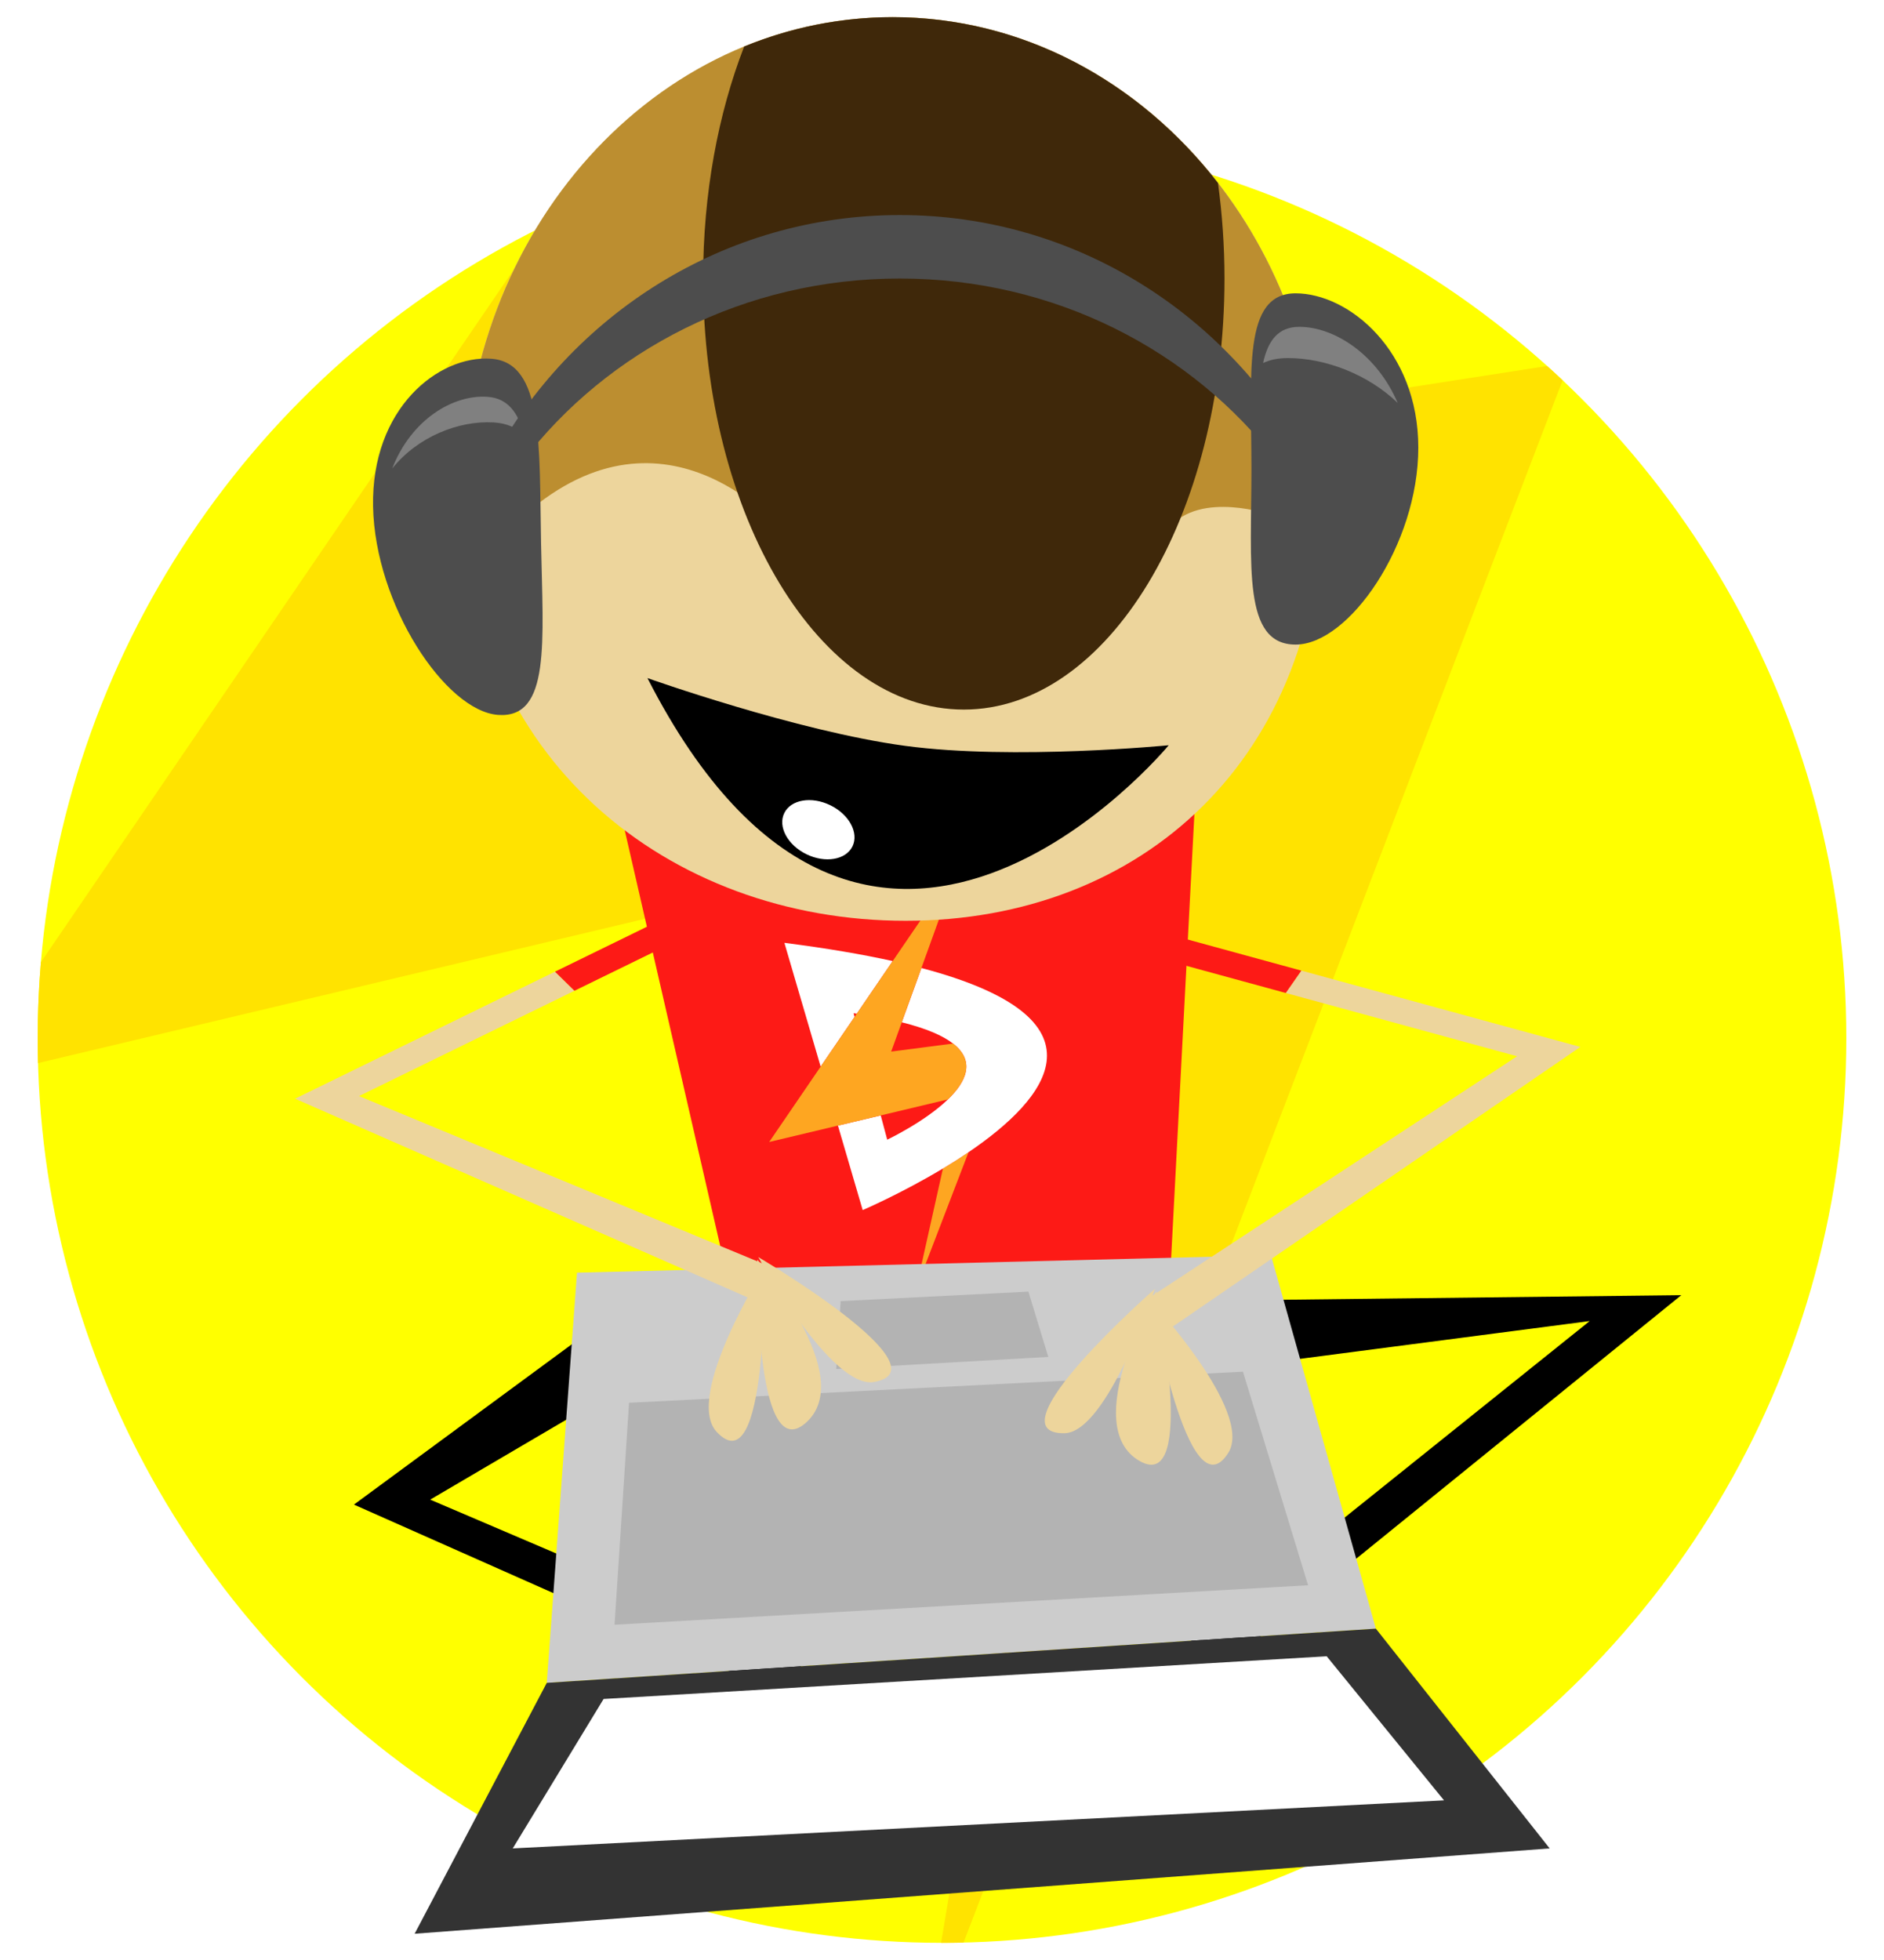 <?xml version="1.0" encoding="utf-8"?>
<!-- Generator: Adobe Illustrator 15.0.0, SVG Export Plug-In . SVG Version: 6.00 Build 0)  -->
<!DOCTYPE svg PUBLIC "-//W3C//DTD SVG 1.1//EN" "http://www.w3.org/Graphics/SVG/1.1/DTD/svg11.dtd">
<svg version="1.1" id="Layer_1" xmlns="http://www.w3.org/2000/svg" xmlns:xlink="http://www.w3.org/1999/xlink" x="0px" y="0px"
	 width="250px" height="260px" viewBox="0 0 250 260" enable-background="new 0 0 250 260" xml:space="preserve">
<g>
	<circle fill="#FFFF00" cx="125" cy="137.723" r="120"/>
	<path fill="#FFE300" d="M205.296,48.552L100.901,64.763l16.924-46.819c-16.327,0.963-31.775,5.189-45.704,12.038L5.426,127.641
		C5.148,130.966,5,134.327,5,137.723c0,1.103,0.018,2.202,0.047,3.298l145.261-34.52l-25.429,151.221
		c0.041,0,0.081,0.002,0.122,0.002c0.956,0,1.908-0.014,2.858-0.036l79.492-207.239C206.674,49.809,205.989,49.176,205.296,48.552z"
		/>
	<g>
		<polygon points="78.395,176.469 81.547,184.566 57.086,198.931 107.122,220.299 102.605,224.274 46.966,199.59 		"/>
		<polygon points="166.551,172.458 165.87,181.121 210.948,175.241 151.723,222.722 157.196,225.22 223.102,171.807 		"/>
		<polygon fill="#FD1A16" points="76.566,82.575 159.951,80.147 154.903,176.469 98.142,176.469 		"/>
		<path fill="#FFFFFF" d="M113.269,134.411c0.144,0.022,0.278,0.041,0.421,0.063l4.771-6.985c-4.055-0.896-8.814-1.711-14.376-2.419
			l4.813,16.422l4.5-6.593L113.269,134.411z"/>
		<path fill="#FEA621" d="M121.556,170.976l6.961-18.128c-1.123,0.759-2.266,1.481-3.392,2.156L121.556,170.976z"/>
		<path fill="#FFFFFF" d="M122.268,128.41l-2.605,7.2c3.293,0.822,5.468,1.784,6.804,2.823c3.017,2.349,1.728,5.079-0.684,7.409
			c-3.102,3-8.054,5.338-8.054,5.338l-0.857-3.216l-5.68,1.351l3.284,11.206c0,0,5.105-2.188,10.649-5.517
			c1.126-0.675,2.269-1.397,3.392-2.156C139.071,145.691,147.771,135.144,122.268,128.41"/>
		<path fill="#FEA621" d="M126.465,138.433l-8.208,1.062l1.405-3.886l2.605-7.2l4.984-13.795l-8.791,12.874l-4.771,6.985
			l-0.291,0.425l-4.5,6.591l-6.829,9.998l9.122-2.173l5.682-1.351l8.909-2.122C128.193,143.512,129.482,140.782,126.465,138.433"/>
		<polygon fill="#CCCCCC" points="182.573,216.045 72.554,223.238 76.566,168.826 168.654,166.511 		"/>
		<polygon fill="#333333" points="182.573,216.045 72.554,223.238 55.021,256.516 205.635,245.198 		"/>
		<polygon fill="#B3B3B3" points="173.58,210.291 81.549,215.527 83.474,186.084 164.936,181.959 		"/>
		<polygon fill="#B3B3B3" points="139.107,180 110.966,181.603 111.553,172.6 136.465,171.338 		"/>
		<polygon fill="#FFFFFF" points="176.047,219.71 80.095,225.375 68.039,245.198 191.615,238.823 		"/>
		<path fill="#EDD59C" d="M175.422,65.533c0,34.935-23.787,56.614-55.245,56.614c-31.459,0-58.676-21.68-58.676-56.614
			c0-34.938,25.5-63.257,56.96-63.257C149.919,2.276,175.422,30.595,175.422,65.533"/>
		<path fill="#BC8E30" d="M118.461,2.276c-31.46,0-56.96,28.319-56.96,63.257c0,1.526,0.068,3.023,0.173,4.503
			c2.882,0.403,6.128-0.46,9.748-3.241c18.598-14.294,33.299,4.553,33.299,4.553s46.163,3.784,50.362-1.286
			c4.199-5.071,13.61-1.752,13.61-1.752l6.439-9.175C172.244,27.204,147.975,2.276,118.461,2.276z"/>
		<path fill="#3F280A" d="M161.621,24.276c-10.445-13.462-25.898-22-43.16-22c-6.932,0-13.574,1.379-19.715,3.896
			c-3.441,8.883-5.445,19.438-5.445,30.772c0,31.581,15.488,57.184,34.592,57.184c19.104,0,34.592-25.603,34.592-57.184
			C162.484,32.589,162.179,28.353,161.621,24.276z"/>
		<path fill="#4D4D4D" d="M188.204,59.383c0,12.867-9.218,26.124-16.284,26.124c-7.065,0-5.859-10.428-5.859-23.295
			c0-12.869-1.206-23.3,5.859-23.3C178.986,38.913,188.204,46.516,188.204,59.383"/>
		<path fill="#4D4D4D" d="M49.505,67.192c0.254,13.047,9.616,27.144,16.597,27.643c6.977,0.499,5.95-9.673,5.697-22.72
			c-0.254-13.05,0.364-24.031-6.615-24.529C58.206,47.087,49.251,54.144,49.505,67.192"/>
		<path fill="#808080" d="M170.914,47.498c4.87,0,10.583,2.114,14.554,5.951c-2.754-6.447-8.409-10.092-13.053-10.092
			c-2.792,0-4.155,1.801-4.809,4.8C168.497,47.74,169.568,47.498,170.914,47.498z"/>
		<path fill="#808080" d="M65.474,56.034c1.795,0.099,3.112,0.713,4.091,1.719c-0.775-3.018-2.195-4.923-4.855-5.111
			c-4.604-0.332-10.159,3.034-12.664,9.507C55.431,57.922,60.856,55.782,65.474,56.034z"/>
		<path d="M85.915,89.952c0,0,19.839,7.06,34.22,8.991c14.38,1.932,34.948-0.083,34.948-0.083S115.164,147.182,85.915,89.952"/>
		<path fill="#FFFFFF" d="M113.123,112.271c-0.875,1.795-3.611,2.263-6.112,1.046c-2.499-1.217-3.816-3.659-2.943-5.455
			c0.871-1.796,3.607-2.264,6.106-1.047C112.675,108.031,113.996,110.476,113.123,112.271"/>
		<path fill="#4D4D4D" d="M69.341,61.217c11.245-14.702,29.467-24.27,50.057-24.27s38.81,9.567,50.056,24.27h4.128
			c-10.548-19.491-30.854-32.69-54.184-32.69s-43.637,13.199-54.182,32.69H69.341z"/>
		<path fill="#EDD59C" d="M152.735,172.587c0,0,13.686,14.728,10.245,20.154C157.645,201.16,152.735,172.587,152.735,172.587"/>
		<path fill="#EDD59C" d="M153.425,171.304c0,0,5.573,26.973-2.211,22.496C143.062,189.113,153.425,171.304,153.425,171.304"/>
		<path fill="#EDD59C" d="M153.245,170.976c0,0-6.281,19.081-12.015,19.148C131.266,190.238,153.245,170.976,153.245,170.976"/>
		<polygon fill="#EDD59C" points="172.681,128.755 170.617,131.723 201.311,140.118 150.582,173.408 154.903,176.469 
			209.705,138.877 		"/>
		<polygon fill="#FD1A16" points="153.185,123.423 152.284,126.714 170.615,131.723 172.681,128.755 		"/>
		<path fill="#EDD59C" d="M101.415,168.244c0,0-10.697,17.017-6.307,21.707C101.918,197.227,101.415,168.244,101.415,168.244"/>
		<path fill="#EDD59C" d="M100.497,167.107c0,0-0.445,27.543,6.37,21.689C114,182.674,100.497,167.107,100.497,167.107"/>
		<path fill="#EDD59C" d="M100.613,166.752c0,0,9.73,17.579,15.374,16.571C125.799,181.576,100.613,166.752,100.613,166.752"/>
		<polygon fill="#EDD59C" points="73.646,128.895 76.227,131.429 47.639,145.398 103.683,168.641 100.008,172.458 39.158,145.746 		
			"/>
		<polygon fill="#FD1A16" points="91.803,120.024 93.301,123.088 76.227,131.429 73.646,128.895 		"/>
	</g>
</g>
</svg>
